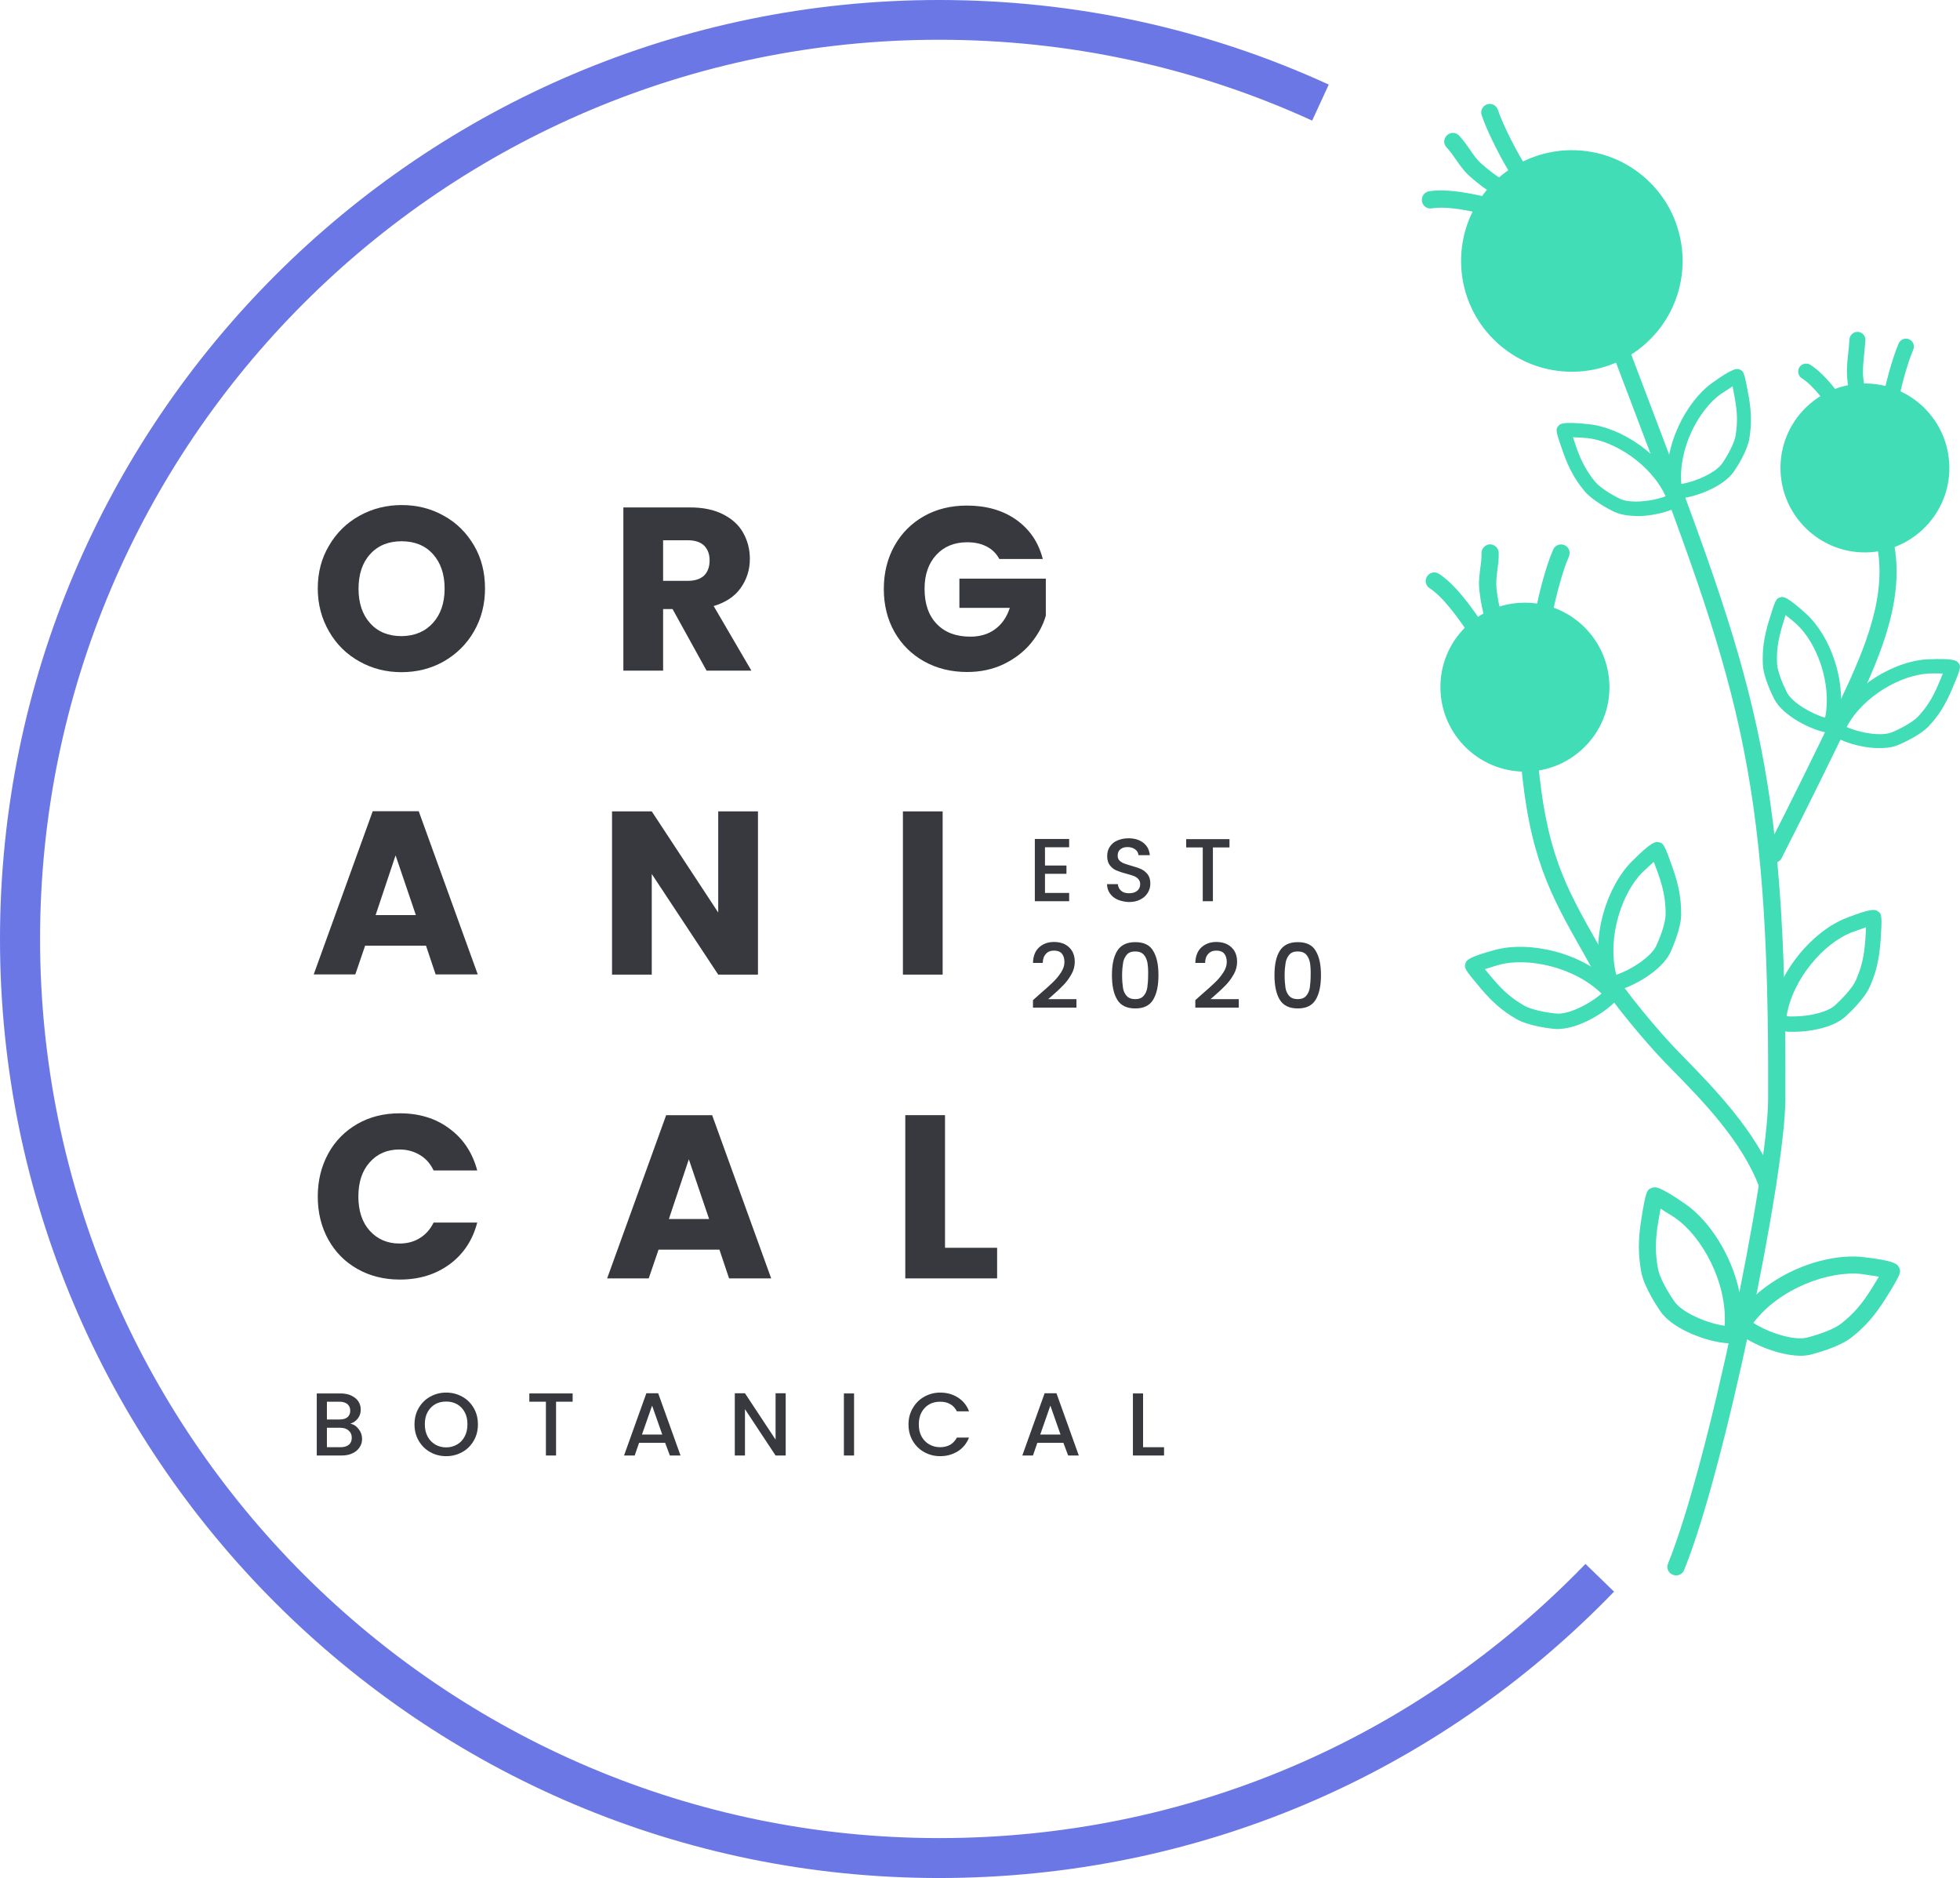 <svg width="103.308" height="98.97" viewBox="0 0 103.308 98.97" fill="none" xmlns="http://www.w3.org/2000/svg" xmlns:xlink="http://www.w3.org/1999/xlink">
	<desc>
			Created with Pixso.
	</desc>
	<defs/>
	<path d="M88.371 83.023C88.541 83.014 88.701 82.907 88.764 82.747C90.894 77.55 94.085 62.04 94.103 57.949C94.184 40.282 92.463 35.762 86.785 20.805L85.814 18.247C85.724 18.015 85.466 17.89 85.233 17.979C85.002 18.068 84.877 18.327 84.967 18.559L85.939 21.117C91.571 35.958 93.274 40.442 93.194 57.94C93.176 61.969 90.02 77.265 87.917 82.399C87.818 82.631 87.935 82.898 88.166 82.987C88.237 83.014 88.3 83.023 88.371 83.023Z" fill="#40DDB6" fill-opacity="1" fill-rule="nonzero"/>
	<path d="M93.185 62.896C93.23 62.896 93.274 62.887 93.318 62.869C93.551 62.78 93.676 62.521 93.586 62.29C92.623 59.669 90.288 57.289 88.737 55.702L88.407 55.364C87.552 54.49 85.555 52.146 84.976 51.085C84.708 50.595 84.449 50.14 84.2 49.703C82.488 46.682 81.464 44.854 81.045 39.862C81.026 39.613 80.812 39.417 80.554 39.452C80.305 39.47 80.117 39.693 80.144 39.943C80.581 45.131 81.704 47.127 83.415 50.149C83.656 50.577 83.915 51.032 84.182 51.522C84.815 52.663 86.856 55.069 87.766 55.996L88.096 56.335C89.682 57.949 91.848 60.159 92.739 62.593C92.811 62.789 92.998 62.904 93.185 62.896Z" fill="#40DDB6" fill-opacity="1" fill-rule="nonzero"/>
	<path d="M93.532 45.469C93.684 45.46 93.836 45.371 93.907 45.22C95.244 42.59 96.572 39.907 97.838 37.251C99.211 34.362 100.494 31.296 99.745 28.257C99.683 28.016 99.442 27.864 99.201 27.927C98.961 27.989 98.81 28.23 98.872 28.471C99.549 31.225 98.328 34.122 97.026 36.859C95.761 39.506 94.441 42.18 93.105 44.801C92.988 45.024 93.078 45.3 93.301 45.407C93.381 45.46 93.452 45.469 93.532 45.469Z" fill="#40DDB6" fill-opacity="1" fill-rule="nonzero"/>
	<path d="M86.725 9.386C89.136 11.527 89.356 15.217 87.216 17.629C85.075 20.04 81.385 20.26 78.973 18.12C76.561 15.979 76.342 12.289 78.482 9.877C80.622 7.466 84.312 7.246 86.725 9.386Z" fill="#40DDB6" fill-opacity="1" fill-rule="evenodd"/>
	<path d="M93.853 24.914C93.996 27.366 96.1 29.246 98.551 29.104C101.002 28.961 102.883 26.857 102.74 24.406C102.598 21.955 100.494 20.074 98.043 20.217C95.583 20.359 93.711 22.463 93.853 24.914Z" fill="#40DDB6" fill-opacity="1" fill-rule="nonzero"/>
	<path d="M75.929 36.467C76.071 38.918 78.175 40.799 80.635 40.657C83.086 40.514 84.967 38.41 84.824 35.959C84.682 33.508 82.578 31.627 80.127 31.769C77.667 31.903 75.786 34.007 75.929 36.467Z" fill="#40DDB6" fill-opacity="1" fill-rule="nonzero"/>
	<path d="M81.366 33.008C81.58 32.999 81.758 32.838 81.785 32.624C81.909 31.795 82.338 30.128 82.694 29.326C82.792 29.095 82.694 28.827 82.462 28.729C82.231 28.631 81.963 28.729 81.865 28.961C81.473 29.852 81.019 31.59 80.894 32.499C80.857 32.749 81.027 32.981 81.276 33.017C81.304 33.008 81.339 33.017 81.366 33.008Z" fill="#40DDB6" fill-opacity="1" fill-rule="nonzero"/>
	<path d="M79.039 33.373C79.182 33.364 79.324 33.284 79.404 33.159C79.529 32.945 79.467 32.669 79.253 32.535C79.227 32.508 79.03 32.286 78.879 31.038C78.843 30.699 78.879 30.387 78.923 30.057C78.959 29.763 79.004 29.469 78.994 29.13C78.985 28.881 78.78 28.685 78.531 28.685C78.309 28.685 78.085 28.898 78.085 29.148C78.095 29.433 78.059 29.692 78.023 29.941C77.978 30.316 77.925 30.699 77.978 31.145C78.13 32.411 78.371 33.061 78.78 33.311C78.861 33.355 78.95 33.373 79.039 33.373Z" fill="#40DDB6" fill-opacity="1" fill-rule="nonzero"/>
	<path d="M78.174 34.158C78.245 34.158 78.326 34.132 78.388 34.087C78.602 33.953 78.664 33.677 78.53 33.463C77.47 31.77 76.588 30.718 75.839 30.236C75.625 30.102 75.349 30.165 75.215 30.379C75.081 30.593 75.144 30.869 75.357 31.003C75.981 31.404 76.793 32.393 77.764 33.944C77.853 34.087 78.014 34.167 78.174 34.158Z" fill="#40DDB6" fill-opacity="1" fill-rule="nonzero"/>
	<path d="M99.612 21.839C99.809 21.83 99.969 21.678 100.005 21.482C100.111 20.716 100.513 19.183 100.843 18.434C100.932 18.22 100.843 17.979 100.629 17.881C100.415 17.792 100.174 17.881 100.076 18.095C99.72 18.915 99.301 20.52 99.176 21.358C99.141 21.589 99.301 21.794 99.532 21.83C99.55 21.839 99.577 21.839 99.612 21.839Z" fill="#40DDB6" fill-opacity="1" fill-rule="nonzero"/>
	<path d="M98.373 22.115C98.507 22.106 98.632 22.035 98.703 21.91C98.819 21.714 98.757 21.456 98.561 21.34C98.534 21.313 98.356 21.108 98.213 19.958C98.168 19.566 98.204 19.218 98.249 18.737C98.275 18.505 98.293 18.247 98.32 17.935C98.338 17.703 98.159 17.507 97.928 17.489C97.696 17.48 97.5 17.649 97.482 17.881C97.464 18.175 97.438 18.434 97.411 18.657C97.357 19.165 97.321 19.575 97.375 20.056C97.509 21.224 97.731 21.821 98.115 22.053C98.204 22.106 98.293 22.124 98.373 22.115Z" fill="#40DDB6" fill-opacity="1" fill-rule="nonzero"/>
	<path d="M97.571 22.837C97.643 22.837 97.704 22.811 97.767 22.775C97.963 22.65 98.025 22.392 97.9 22.196C96.929 20.636 96.118 19.664 95.423 19.227C95.227 19.102 94.968 19.165 94.843 19.352C94.719 19.548 94.781 19.807 94.968 19.931C95.548 20.297 96.296 21.215 97.188 22.641C97.276 22.775 97.419 22.846 97.571 22.837Z" fill="#40DDB6" fill-opacity="1" fill-rule="nonzero"/>
	<path d="M80.136 9.538C80.216 9.529 80.287 9.511 80.358 9.467C80.564 9.324 80.626 9.048 80.483 8.843C80.011 8.138 79.227 6.623 78.95 5.785C78.87 5.544 78.611 5.42 78.38 5.5C78.139 5.58 78.015 5.839 78.095 6.07C78.397 6.989 79.227 8.584 79.734 9.351C79.824 9.475 79.976 9.547 80.136 9.538Z" fill="#40DDB6" fill-opacity="1" fill-rule="nonzero"/>
	<path d="M79.449 10.412C79.485 10.412 79.52 10.403 79.557 10.394C79.806 10.349 79.967 10.108 79.913 9.868C79.868 9.618 79.619 9.458 79.387 9.511C79.343 9.511 79.049 9.476 78.103 8.646C77.845 8.424 77.667 8.165 77.48 7.889C77.311 7.648 77.141 7.399 76.909 7.149C76.739 6.962 76.454 6.953 76.268 7.131C76.08 7.301 76.071 7.586 76.249 7.773C76.445 7.978 76.588 8.192 76.739 8.406C76.953 8.718 77.177 9.039 77.516 9.333C78.397 10.1 78.995 10.438 79.449 10.412Z" fill="#40DDB6" fill-opacity="1" fill-rule="nonzero"/>
	<path d="M79.378 11.57C79.564 11.561 79.734 11.436 79.787 11.24C79.858 10.999 79.716 10.749 79.476 10.678C77.559 10.134 76.195 9.938 75.321 10.081C75.072 10.126 74.912 10.357 74.947 10.607C74.992 10.857 75.224 11.026 75.474 10.981C76.204 10.857 77.47 11.053 79.235 11.552C79.279 11.561 79.324 11.57 79.378 11.57Z" fill="#40DDB6" fill-opacity="1" fill-rule="nonzero"/>
	<path d="M91.153 70.793C90.102 70.758 88.211 70.098 87.525 69.118C87.383 68.913 86.66 67.843 86.509 67.041C86.34 66.114 86.34 65.338 86.509 64.26C86.75 62.762 86.803 62.7 87.061 62.602C87.222 62.539 87.418 62.468 88.817 63.44C90.484 64.589 92.054 67.397 91.804 70.098C91.795 70.232 91.724 70.348 91.625 70.419C91.59 70.633 91.42 70.793 91.206 70.802C91.18 70.793 91.171 70.793 91.153 70.793ZM87.4 64.402C87.24 65.383 87.24 66.051 87.392 66.871C87.472 67.326 87.891 68.066 88.265 68.601C88.675 69.18 89.985 69.742 90.903 69.867C91.055 67.575 89.691 65.151 88.301 64.188C88.202 64.117 87.828 63.885 87.525 63.698C87.481 63.947 87.427 64.242 87.4 64.402Z" fill="#40DDB6" fill-opacity="1" fill-rule="nonzero"/>
	<path d="M81.936 54.223C81.713 54.205 80.572 54.071 79.931 53.706C79.208 53.287 78.674 52.832 78.05 52.092C77.202 51.085 77.158 51.014 77.247 50.755C77.301 50.612 77.363 50.443 78.834 50.051C80.59 49.588 83.397 50.158 85.073 51.896C85.153 51.985 85.189 52.092 85.189 52.199C85.323 52.351 85.323 52.583 85.181 52.734C84.601 53.367 83.272 54.169 82.23 54.223C82.132 54.232 82.034 54.232 81.936 54.223ZM79.048 50.835C78.94 50.862 78.566 50.978 78.264 51.076C78.379 51.219 78.522 51.388 78.674 51.566C79.244 52.244 79.698 52.627 80.35 53.002C80.706 53.206 81.445 53.358 82.025 53.412C82.658 53.483 83.79 52.912 84.414 52.36C82.943 50.934 80.51 50.452 79.048 50.835Z" fill="#40DDB6" fill-opacity="1" fill-rule="nonzero"/>
	<path d="M84.654 51.967C84.557 51.923 84.477 51.834 84.449 51.718C83.79 49.391 84.726 46.681 86.01 45.398C87.079 44.319 87.275 44.355 87.418 44.382C87.667 44.426 87.721 44.48 88.167 45.746C88.487 46.664 88.612 47.35 88.612 48.188C88.612 48.919 88.14 49.971 88.051 50.176C87.606 51.147 86.054 52.03 85.136 52.226C85.118 52.235 85.092 52.235 85.073 52.235C84.877 52.253 84.708 52.137 84.654 51.967ZM86.571 45.968C85.501 47.038 84.69 49.382 85.189 51.37C85.982 51.112 87.044 50.407 87.302 49.837C87.543 49.311 87.792 48.598 87.792 48.188C87.792 47.439 87.686 46.851 87.392 46.022C87.329 45.843 87.248 45.621 87.168 45.416C86.936 45.63 86.643 45.897 86.571 45.968Z" fill="#40DDB6" fill-opacity="1" fill-rule="nonzero"/>
	<path d="M93.756 54.312C93.551 54.276 93.417 54.089 93.426 53.884C93.355 53.804 93.318 53.688 93.337 53.572C93.657 51.183 95.592 49.062 97.276 48.393C98.693 47.832 98.846 47.939 98.97 48.019C99.184 48.162 99.211 48.233 99.122 49.57C99.051 50.541 98.898 51.219 98.561 51.986C98.274 52.636 97.49 53.376 97.25 53.59C96.706 54.072 95.717 54.321 94.852 54.366C94.441 54.392 94.05 54.374 93.756 54.312ZM97.579 49.142C96.171 49.695 94.495 51.531 94.166 53.554C94.994 53.626 96.242 53.412 96.715 52.984C97.143 52.592 97.66 52.039 97.82 51.656C98.123 50.969 98.257 50.39 98.319 49.508C98.328 49.32 98.346 49.08 98.356 48.866C98.043 48.973 97.678 49.106 97.579 49.142Z" fill="#40DDB6" fill-opacity="1" fill-rule="nonzero"/>
	<path d="M96.751 38.846C96.581 38.748 96.519 38.543 96.6 38.373C96.564 38.276 96.564 38.169 96.617 38.071C97.615 36.101 99.906 34.835 101.573 34.746C101.591 34.746 101.608 34.746 101.627 34.746C103.026 34.683 103.142 34.826 103.222 34.933C103.374 35.129 103.355 35.209 102.884 36.332C102.526 37.161 102.188 37.705 101.662 38.267C101.198 38.766 100.228 39.185 100.04 39.265C99.826 39.354 99.576 39.408 99.3 39.416C98.399 39.479 97.321 39.185 96.751 38.846ZM101.645 35.494C100.218 35.575 98.231 36.644 97.33 38.311C98.034 38.632 99.193 38.819 99.728 38.588C100.218 38.383 100.833 38.044 101.092 37.768C101.564 37.259 101.858 36.796 102.179 36.038C102.269 35.824 102.349 35.637 102.402 35.494C102.099 35.486 101.742 35.486 101.645 35.494Z" fill="#40DDB6" fill-opacity="1" fill-rule="nonzero"/>
	<path d="M96.306 38.614C95.449 38.463 93.978 37.723 93.524 36.85C93.426 36.662 92.954 35.718 92.918 35.04C92.883 34.265 92.963 33.632 93.222 32.767C93.578 31.581 93.622 31.528 93.855 31.475C93.988 31.439 94.157 31.403 95.2 32.348C96.439 33.471 97.411 35.94 96.902 38.115C96.876 38.222 96.814 38.312 96.725 38.356C96.68 38.508 96.546 38.614 96.386 38.623C96.368 38.614 96.332 38.614 96.306 38.614ZM93.943 32.972C93.712 33.756 93.631 34.3 93.667 34.987C93.685 35.361 93.943 36.012 94.184 36.493C94.451 37.01 95.459 37.616 96.198 37.821C96.573 35.967 95.726 33.837 94.692 32.892C94.621 32.829 94.345 32.589 94.112 32.41C94.06 32.598 93.997 32.812 93.943 32.972Z" fill="#40DDB6" fill-opacity="1" fill-rule="nonzero"/>
	<path d="M85.065 26.964C84.807 26.84 83.924 26.376 83.505 25.868C83.015 25.271 82.703 24.709 82.399 23.862C81.981 22.686 81.989 22.623 82.142 22.445C82.231 22.338 82.347 22.204 83.746 22.356C85.412 22.525 87.659 23.934 88.541 25.984C88.586 26.082 88.577 26.189 88.541 26.287C88.603 26.465 88.532 26.661 88.355 26.75C87.917 26.973 87.213 27.152 86.518 27.196C85.983 27.205 85.457 27.152 85.065 26.964ZM83.665 23.087C83.567 23.078 83.202 23.051 82.908 23.042C82.961 23.212 83.032 23.417 83.095 23.604C83.371 24.37 83.639 24.852 84.075 25.387C84.316 25.681 84.904 26.055 85.386 26.287C85.912 26.545 87.079 26.429 87.793 26.153C87.008 24.442 85.056 23.23 83.665 23.087Z" fill="#40DDB6" fill-opacity="1" fill-rule="nonzero"/>
	<path d="M88.042 25.966C87.962 25.904 87.899 25.815 87.891 25.708C87.641 23.488 88.889 21.153 90.244 20.181C91.376 19.361 91.562 19.424 91.679 19.468C91.91 19.548 91.938 19.628 92.16 20.823C92.32 21.705 92.329 22.347 92.205 23.114C92.098 23.764 91.562 24.602 91.394 24.843C90.841 25.663 89.299 26.234 88.435 26.278C88.23 26.287 88.068 26.153 88.042 25.966ZM90.681 20.778C89.549 21.598 88.452 23.613 88.621 25.503C89.379 25.387 90.448 24.905 90.778 24.415C91.082 23.97 91.411 23.355 91.474 22.98C91.59 22.294 91.581 21.75 91.43 20.939C91.385 20.716 91.349 20.52 91.322 20.359C91.064 20.529 90.761 20.725 90.681 20.778Z" fill="#40DDB6" fill-opacity="1" fill-rule="nonzero"/>
	<path d="M91.616 70.259C91.438 70.116 91.394 69.858 91.519 69.661C91.491 69.546 91.519 69.412 91.59 69.305C93.167 67.103 96.198 66.016 98.203 66.248C99.897 66.435 100.004 66.631 100.084 66.773C100.218 67.023 100.209 67.112 99.416 68.387C98.836 69.314 98.328 69.902 97.589 70.481C96.946 70.99 95.698 71.319 95.458 71.382C95.333 71.418 95.19 71.435 95.048 71.444C93.898 71.498 92.347 70.847 91.616 70.259ZM98.114 67.139C96.421 66.952 93.8 67.879 92.418 69.715C93.194 70.223 94.558 70.669 95.244 70.49C95.877 70.33 96.67 70.045 97.036 69.76C97.695 69.242 98.132 68.734 98.658 67.897C98.756 67.745 98.898 67.495 99.032 67.281C98.667 67.219 98.231 67.157 98.114 67.139Z" fill="#40DDB6" fill-opacity="1" fill-rule="nonzero"/>
	<path d="M49.489 98.97C63.02 98.97 75.66 93.613 85.073 83.879L83.567 82.417C74.555 91.741 62.459 96.866 49.498 96.866C23.372 96.866 2.112 75.607 2.112 49.48C2.112 23.354 23.355 2.095 49.489 2.095C56.353 2.095 62.976 3.53 69.162 6.355L70.036 4.457C63.573 1.498 56.656 0 49.489 0C22.195 0 0 22.195 0 49.489C0 76.783 22.195 98.97 49.489 98.97Z" fill="#6B77E5" fill-opacity="1" fill-rule="nonzero"/>
	<path d="M18.951 34.862C18.273 34.487 17.738 33.961 17.347 33.284C16.954 32.606 16.749 31.849 16.749 31.011C16.749 30.173 16.945 29.415 17.347 28.747C17.738 28.078 18.273 27.552 18.951 27.178C19.628 26.803 20.368 26.616 21.17 26.616C21.981 26.616 22.722 26.803 23.39 27.178C24.067 27.552 24.593 28.078 24.985 28.747C25.378 29.415 25.564 30.173 25.564 31.011C25.564 31.849 25.369 32.606 24.977 33.284C24.584 33.961 24.05 34.478 23.381 34.862C22.712 35.236 21.973 35.423 21.161 35.423C20.359 35.423 19.619 35.236 18.951 34.862ZM22.819 32.829C23.23 32.374 23.435 31.768 23.435 31.02C23.435 30.262 23.23 29.656 22.819 29.201C22.409 28.747 21.856 28.524 21.17 28.524C20.475 28.524 19.922 28.747 19.513 29.201C19.102 29.647 18.898 30.262 18.898 31.029C18.898 31.786 19.102 32.392 19.513 32.847C19.922 33.301 20.475 33.524 21.17 33.524C21.856 33.515 22.409 33.284 22.819 32.829Z" fill="#37393F" fill-opacity="1" fill-rule="nonzero"/>
	<path d="M37.242 35.343L35.45 32.098L34.951 32.098L34.951 35.343L32.856 35.343L32.856 26.741L36.368 26.741C37.046 26.741 37.625 26.857 38.098 27.098C38.579 27.338 38.935 27.659 39.167 28.069C39.399 28.48 39.524 28.943 39.524 29.451C39.524 30.021 39.363 30.529 39.043 30.984C38.722 31.439 38.24 31.751 37.616 31.938L39.605 35.343L37.242 35.343ZM34.951 30.61L36.253 30.61C36.636 30.61 36.921 30.512 37.117 30.325C37.305 30.137 37.402 29.87 37.402 29.531C37.402 29.201 37.305 28.952 37.117 28.756C36.921 28.569 36.636 28.471 36.253 28.471L34.951 28.471L34.951 30.61Z" fill="#37393F" fill-opacity="1" fill-rule="nonzero"/>
	<path d="M52.672 29.459C52.52 29.174 52.298 28.951 52.004 28.8C51.709 28.648 51.371 28.577 50.978 28.577C50.301 28.577 49.757 28.8 49.348 29.245C48.938 29.691 48.732 30.288 48.732 31.028C48.732 31.822 48.946 32.437 49.374 32.882C49.802 33.328 50.391 33.551 51.148 33.551C51.665 33.551 52.102 33.417 52.449 33.158C52.806 32.9 53.065 32.526 53.225 32.035L50.568 32.035L50.568 30.493L55.123 30.493L55.123 32.446C54.972 32.971 54.704 33.453 54.33 33.907C53.956 34.353 53.483 34.718 52.913 34.995C52.343 35.271 51.691 35.414 50.978 35.414C50.132 35.414 49.374 35.227 48.705 34.852C48.037 34.478 47.52 33.961 47.145 33.301C46.772 32.642 46.584 31.884 46.584 31.037C46.584 30.19 46.772 29.433 47.145 28.764C47.52 28.096 48.037 27.579 48.696 27.204C49.356 26.83 50.114 26.643 50.961 26.643C51.985 26.643 52.859 26.892 53.563 27.391C54.268 27.891 54.74 28.577 54.963 29.459L52.672 29.459Z" fill="#37393F" fill-opacity="1" fill-rule="nonzero"/>
	<path d="M22.454 49.837L19.245 49.837L18.727 51.352L16.535 51.352L19.646 42.75L22.07 42.75L25.182 51.352L22.962 51.352L22.454 49.837ZM21.919 48.223L20.85 45.077L19.798 48.223L21.919 48.223Z" fill="#37393F" fill-opacity="1" fill-rule="nonzero"/>
	<path d="M39.951 51.361L37.856 51.361L34.353 46.057L34.353 51.361L32.259 51.361L32.259 42.759L34.353 42.759L37.856 48.089L37.856 42.759L39.951 42.759L39.951 51.361Z" fill="#37393F" fill-opacity="1" fill-rule="nonzero"/>
	<path d="M49.685 42.759L49.685 51.361L47.591 51.361L47.591 42.759L49.685 42.759Z" fill="#37393F" fill-opacity="1" fill-rule="nonzero"/>
	<path d="M17.302 60.791C17.667 60.123 18.185 59.606 18.835 59.231C19.485 58.857 20.234 58.67 21.072 58.67C22.098 58.67 22.971 58.937 23.693 59.481C24.424 60.016 24.905 60.756 25.154 61.683L22.855 61.683C22.686 61.326 22.445 61.05 22.124 60.863C21.812 60.675 21.455 60.577 21.055 60.577C20.412 60.577 19.887 60.8 19.485 61.255C19.084 61.701 18.889 62.307 18.889 63.055C18.889 63.804 19.084 64.41 19.485 64.856C19.887 65.302 20.412 65.533 21.055 65.533C21.455 65.533 21.812 65.444 22.124 65.248C22.436 65.061 22.677 64.785 22.855 64.428L25.154 64.428C24.914 65.355 24.424 66.095 23.693 66.63C22.962 67.165 22.089 67.432 21.072 67.432C20.243 67.432 19.494 67.245 18.835 66.871C18.175 66.496 17.667 65.979 17.302 65.32C16.936 64.66 16.749 63.902 16.749 63.055C16.749 62.218 16.936 61.46 17.302 60.791Z" fill="#37393F" fill-opacity="1" fill-rule="nonzero"/>
	<path d="M37.92 65.855L34.711 65.855L34.193 67.37L32.001 67.37L35.112 58.769L37.536 58.769L40.648 67.37L38.428 67.37L37.92 65.855ZM37.376 64.242L36.307 61.095L35.255 64.242L37.376 64.242Z" fill="#37393F" fill-opacity="1" fill-rule="nonzero"/>
	<path d="M49.81 65.757L52.556 65.757L52.556 67.37L47.716 67.37L47.716 58.768L49.81 58.768L49.81 65.757Z" fill="#37393F" fill-opacity="1" fill-rule="nonzero"/>
	<path d="M18.898 75.304C19.023 75.456 19.085 75.634 19.085 75.83C19.085 76 19.041 76.142 18.951 76.276C18.862 76.41 18.737 76.517 18.577 76.588C18.417 76.668 18.221 76.704 18.007 76.704L16.696 76.704L16.696 73.433L17.944 73.433C18.167 73.433 18.363 73.468 18.523 73.549C18.684 73.629 18.809 73.727 18.889 73.852C18.97 73.976 19.014 74.119 19.014 74.279C19.014 74.467 18.96 74.627 18.862 74.752C18.765 74.877 18.631 74.975 18.461 75.028C18.631 75.055 18.773 75.144 18.898 75.304ZM17.231 74.805L17.899 74.805C18.078 74.805 18.212 74.77 18.31 74.689C18.408 74.609 18.461 74.493 18.461 74.342C18.461 74.19 18.408 74.083 18.31 73.994C18.212 73.914 18.069 73.869 17.899 73.869L17.231 73.869L17.231 74.805ZM18.39 76.133C18.497 76.044 18.541 75.92 18.541 75.768C18.541 75.608 18.488 75.483 18.372 75.385C18.265 75.287 18.113 75.242 17.936 75.242L17.231 75.242L17.231 76.267L17.953 76.267C18.141 76.267 18.283 76.223 18.39 76.133Z" fill="#37393F" fill-opacity="1" fill-rule="nonzero"/>
	<path d="M22.677 76.525C22.418 76.383 22.222 76.186 22.07 75.928C21.919 75.67 21.848 75.384 21.848 75.064C21.848 74.743 21.919 74.457 22.07 74.199C22.222 73.94 22.418 73.744 22.677 73.602C22.936 73.459 23.212 73.388 23.515 73.388C23.826 73.388 24.102 73.459 24.361 73.602C24.62 73.744 24.816 73.94 24.968 74.199C25.119 74.457 25.19 74.743 25.19 75.064C25.19 75.384 25.119 75.67 24.968 75.928C24.816 76.186 24.62 76.383 24.361 76.525C24.102 76.668 23.826 76.739 23.515 76.739C23.212 76.739 22.926 76.668 22.677 76.525ZM24.094 76.124C24.264 76.026 24.398 75.883 24.495 75.696C24.593 75.509 24.638 75.304 24.638 75.055C24.638 74.814 24.593 74.6 24.495 74.422C24.398 74.243 24.264 74.101 24.094 74.003C23.925 73.905 23.729 73.86 23.515 73.86C23.301 73.86 23.105 73.905 22.936 74.003C22.766 74.101 22.632 74.243 22.534 74.422C22.436 74.6 22.392 74.814 22.392 75.055C22.392 75.295 22.436 75.509 22.534 75.696C22.632 75.883 22.766 76.017 22.936 76.124C23.105 76.222 23.301 76.276 23.515 76.276C23.729 76.276 23.925 76.222 24.094 76.124Z" fill="#37393F" fill-opacity="1" fill-rule="nonzero"/>
	<path d="M30.183 73.433L30.183 73.869L29.309 73.869L29.309 76.704L28.774 76.704L28.774 73.869L27.9 73.869L27.9 73.433L30.183 73.433Z" fill="#37393F" fill-opacity="1" fill-rule="nonzero"/>
	<path d="M35.058 76.036L33.685 76.036L33.453 76.704L32.892 76.704L34.068 73.424L34.692 73.424L35.869 76.704L35.308 76.704L35.058 76.036ZM34.906 75.599L34.371 74.075L33.837 75.599L34.906 75.599Z" fill="#37393F" fill-opacity="1" fill-rule="nonzero"/>
	<path d="M41.413 76.704L40.879 76.704L39.266 74.262L39.266 76.704L38.73 76.704L38.73 73.424L39.266 73.424L40.879 75.866L40.879 73.424L41.413 73.424L41.413 76.704Z" fill="#37393F" fill-opacity="1" fill-rule="nonzero"/>
	<path d="M45.016 73.433L45.016 76.704L44.48 76.704L44.48 73.433L45.016 73.433Z" fill="#37393F" fill-opacity="1" fill-rule="nonzero"/>
	<path d="M48.116 74.199C48.268 73.94 48.464 73.744 48.723 73.602C48.981 73.459 49.258 73.388 49.56 73.388C49.908 73.388 50.22 73.477 50.487 73.646C50.755 73.816 50.96 74.056 51.076 74.377L50.435 74.377C50.353 74.208 50.23 74.074 50.077 73.994C49.926 73.905 49.757 73.869 49.552 73.869C49.338 73.869 49.142 73.914 48.973 74.012C48.803 74.11 48.669 74.252 48.571 74.431C48.473 74.609 48.429 74.823 48.429 75.064C48.429 75.304 48.473 75.518 48.571 75.696C48.669 75.875 48.803 76.017 48.973 76.115C49.142 76.213 49.338 76.267 49.552 76.267C49.748 76.267 49.926 76.222 50.077 76.142C50.23 76.053 50.345 75.928 50.435 75.759L51.076 75.759C50.951 76.071 50.755 76.311 50.487 76.481C50.211 76.65 49.908 76.739 49.56 76.739C49.249 76.739 48.973 76.668 48.714 76.525C48.455 76.383 48.259 76.186 48.107 75.928C47.956 75.67 47.885 75.384 47.885 75.064C47.885 74.743 47.965 74.448 48.116 74.199Z" fill="#37393F" fill-opacity="1" fill-rule="nonzero"/>
	<path d="M56.05 76.036L54.677 76.036L54.445 76.704L53.884 76.704L55.06 73.424L55.685 73.424L56.861 76.704L56.3 76.704L56.05 76.036ZM55.898 75.599L55.363 74.075L54.829 75.599L55.898 75.599Z" fill="#37393F" fill-opacity="1" fill-rule="nonzero"/>
	<path d="M60.249 76.267L61.355 76.267L61.355 76.704L59.714 76.704L59.714 73.433L60.249 73.433L60.249 76.267Z" fill="#37393F" fill-opacity="1" fill-rule="nonzero"/>
	<path d="M55.079 44.65L55.079 45.612L56.211 45.612L56.211 46.049L55.079 46.049L55.079 47.057L56.353 47.057L56.353 47.493L54.544 47.493L54.544 44.213L56.353 44.213L56.353 44.65L55.079 44.65Z" fill="#37393F" fill-opacity="1" fill-rule="nonzero"/>
	<path d="M58.911 47.412C58.732 47.332 58.6 47.225 58.501 47.083C58.403 46.94 58.35 46.779 58.35 46.592L58.92 46.592C58.929 46.735 58.991 46.851 59.09 46.94C59.188 47.029 59.33 47.074 59.509 47.074C59.695 47.074 59.838 47.029 59.945 46.94C60.052 46.851 60.097 46.735 60.097 46.592C60.097 46.485 60.062 46.396 59.999 46.325C59.937 46.254 59.856 46.2 59.758 46.165C59.66 46.129 59.526 46.084 59.356 46.04C59.143 45.986 58.974 45.924 58.84 45.87C58.706 45.817 58.59 45.719 58.501 45.603C58.403 45.478 58.358 45.318 58.358 45.113C58.358 44.925 58.403 44.756 58.501 44.614C58.6 44.471 58.724 44.364 58.894 44.293C59.062 44.221 59.259 44.177 59.481 44.177C59.803 44.177 60.062 44.257 60.266 44.417C60.471 44.578 60.578 44.792 60.605 45.068L60.008 45.068C59.999 44.952 59.945 44.845 59.838 44.765C59.731 44.685 59.598 44.64 59.428 44.64C59.276 44.64 59.151 44.676 59.054 44.756C58.956 44.836 58.911 44.943 58.911 45.095C58.911 45.193 58.938 45.282 59 45.344C59.062 45.407 59.143 45.46 59.232 45.496C59.33 45.532 59.455 45.576 59.615 45.621C59.829 45.683 60.008 45.737 60.142 45.799C60.275 45.862 60.391 45.951 60.489 46.075C60.587 46.2 60.632 46.361 60.632 46.575C60.632 46.744 60.587 46.895 60.498 47.047C60.409 47.199 60.275 47.315 60.105 47.404C59.937 47.493 59.731 47.537 59.499 47.537C59.285 47.528 59.09 47.484 58.911 47.412Z" fill="#37393F" fill-opacity="1" fill-rule="nonzero"/>
	<path d="M64.804 44.222L64.804 44.659L63.93 44.659L63.93 47.493L63.395 47.493L63.395 44.659L62.522 44.659L62.522 44.222L64.804 44.222Z" fill="#37393F" fill-opacity="1" fill-rule="nonzero"/>
	<path d="M54.776 52.413C55.079 52.154 55.31 51.941 55.489 51.771C55.667 51.602 55.81 51.424 55.926 51.245C56.042 51.067 56.105 50.88 56.105 50.702C56.105 50.514 56.06 50.363 55.971 50.256C55.882 50.149 55.739 50.096 55.552 50.096C55.364 50.096 55.222 50.158 55.124 50.274C55.017 50.39 54.963 50.55 54.963 50.746L54.446 50.746C54.455 50.39 54.562 50.113 54.768 49.926C54.973 49.739 55.23 49.641 55.552 49.641C55.891 49.641 56.158 49.739 56.353 49.926C56.55 50.113 56.648 50.363 56.648 50.684C56.648 50.907 56.595 51.129 56.478 51.334C56.362 51.54 56.23 51.727 56.068 51.896C55.908 52.065 55.712 52.253 55.463 52.467L55.248 52.654L56.737 52.654L56.737 53.099L54.446 53.099L54.446 52.707L54.776 52.413Z" fill="#37393F" fill-opacity="1" fill-rule="nonzero"/>
	<path d="M58.885 50.113C59.072 49.81 59.384 49.65 59.839 49.65C60.293 49.65 60.605 49.801 60.783 50.113C60.971 50.416 61.06 50.844 61.06 51.388C61.06 51.94 60.971 52.368 60.783 52.68C60.596 52.992 60.284 53.144 59.839 53.144C59.393 53.144 59.072 52.992 58.885 52.68C58.697 52.368 58.608 51.94 58.608 51.388C58.608 50.844 58.697 50.416 58.885 50.113ZM60.48 50.737C60.444 50.559 60.382 50.416 60.284 50.309C60.187 50.202 60.034 50.14 59.839 50.14C59.643 50.14 59.491 50.193 59.393 50.309C59.295 50.425 59.224 50.568 59.196 50.737C59.17 50.907 59.144 51.129 59.144 51.379C59.144 51.646 59.161 51.86 59.188 52.047C59.215 52.235 59.286 52.368 59.384 52.484C59.482 52.591 59.634 52.654 59.83 52.654C60.025 52.654 60.177 52.6 60.275 52.484C60.373 52.377 60.444 52.226 60.472 52.047C60.498 51.869 60.516 51.646 60.516 51.379C60.524 51.129 60.507 50.916 60.48 50.737Z" fill="#37393F" fill-opacity="1" fill-rule="nonzero"/>
	<path d="M63.333 52.413C63.636 52.154 63.867 51.941 64.046 51.771C64.224 51.602 64.367 51.424 64.482 51.245C64.599 51.067 64.661 50.88 64.661 50.702C64.661 50.514 64.616 50.363 64.527 50.256C64.439 50.149 64.296 50.096 64.108 50.096C63.921 50.096 63.778 50.158 63.681 50.274C63.573 50.39 63.52 50.55 63.52 50.746L63.003 50.746C63.012 50.39 63.119 50.113 63.324 49.926C63.529 49.739 63.787 49.641 64.108 49.641C64.447 49.641 64.715 49.739 64.91 49.926C65.106 50.113 65.205 50.363 65.205 50.684C65.205 50.907 65.151 51.129 65.035 51.334C64.919 51.54 64.786 51.727 64.625 51.896C64.465 52.065 64.269 52.253 64.019 52.467L63.805 52.654L65.294 52.654L65.294 53.099L63.003 53.099L63.003 52.707L63.333 52.413Z" fill="#37393F" fill-opacity="1" fill-rule="nonzero"/>
	<path d="M67.451 50.113C67.639 49.81 67.95 49.65 68.405 49.65C68.859 49.65 69.172 49.801 69.35 50.113C69.537 50.416 69.626 50.844 69.626 51.388C69.626 51.94 69.537 52.368 69.35 52.68C69.162 52.992 68.851 53.144 68.405 53.144C67.959 53.144 67.639 52.992 67.451 52.68C67.264 52.368 67.175 51.94 67.175 51.388C67.175 50.844 67.264 50.416 67.451 50.113ZM69.047 50.737C69.011 50.559 68.948 50.416 68.851 50.309C68.753 50.202 68.601 50.14 68.405 50.14C68.209 50.14 68.058 50.193 67.959 50.309C67.861 50.425 67.79 50.568 67.763 50.737C67.736 50.907 67.71 51.129 67.71 51.379C67.71 51.646 67.728 51.86 67.754 52.047C67.781 52.235 67.853 52.368 67.95 52.484C68.049 52.591 68.2 52.654 68.397 52.654C68.592 52.654 68.743 52.6 68.842 52.484C68.939 52.377 69.011 52.226 69.038 52.047C69.064 51.869 69.082 51.646 69.082 51.379C69.091 51.129 69.073 50.916 69.047 50.737Z" fill="#37393F" fill-opacity="1" fill-rule="nonzero"/>
</svg>
